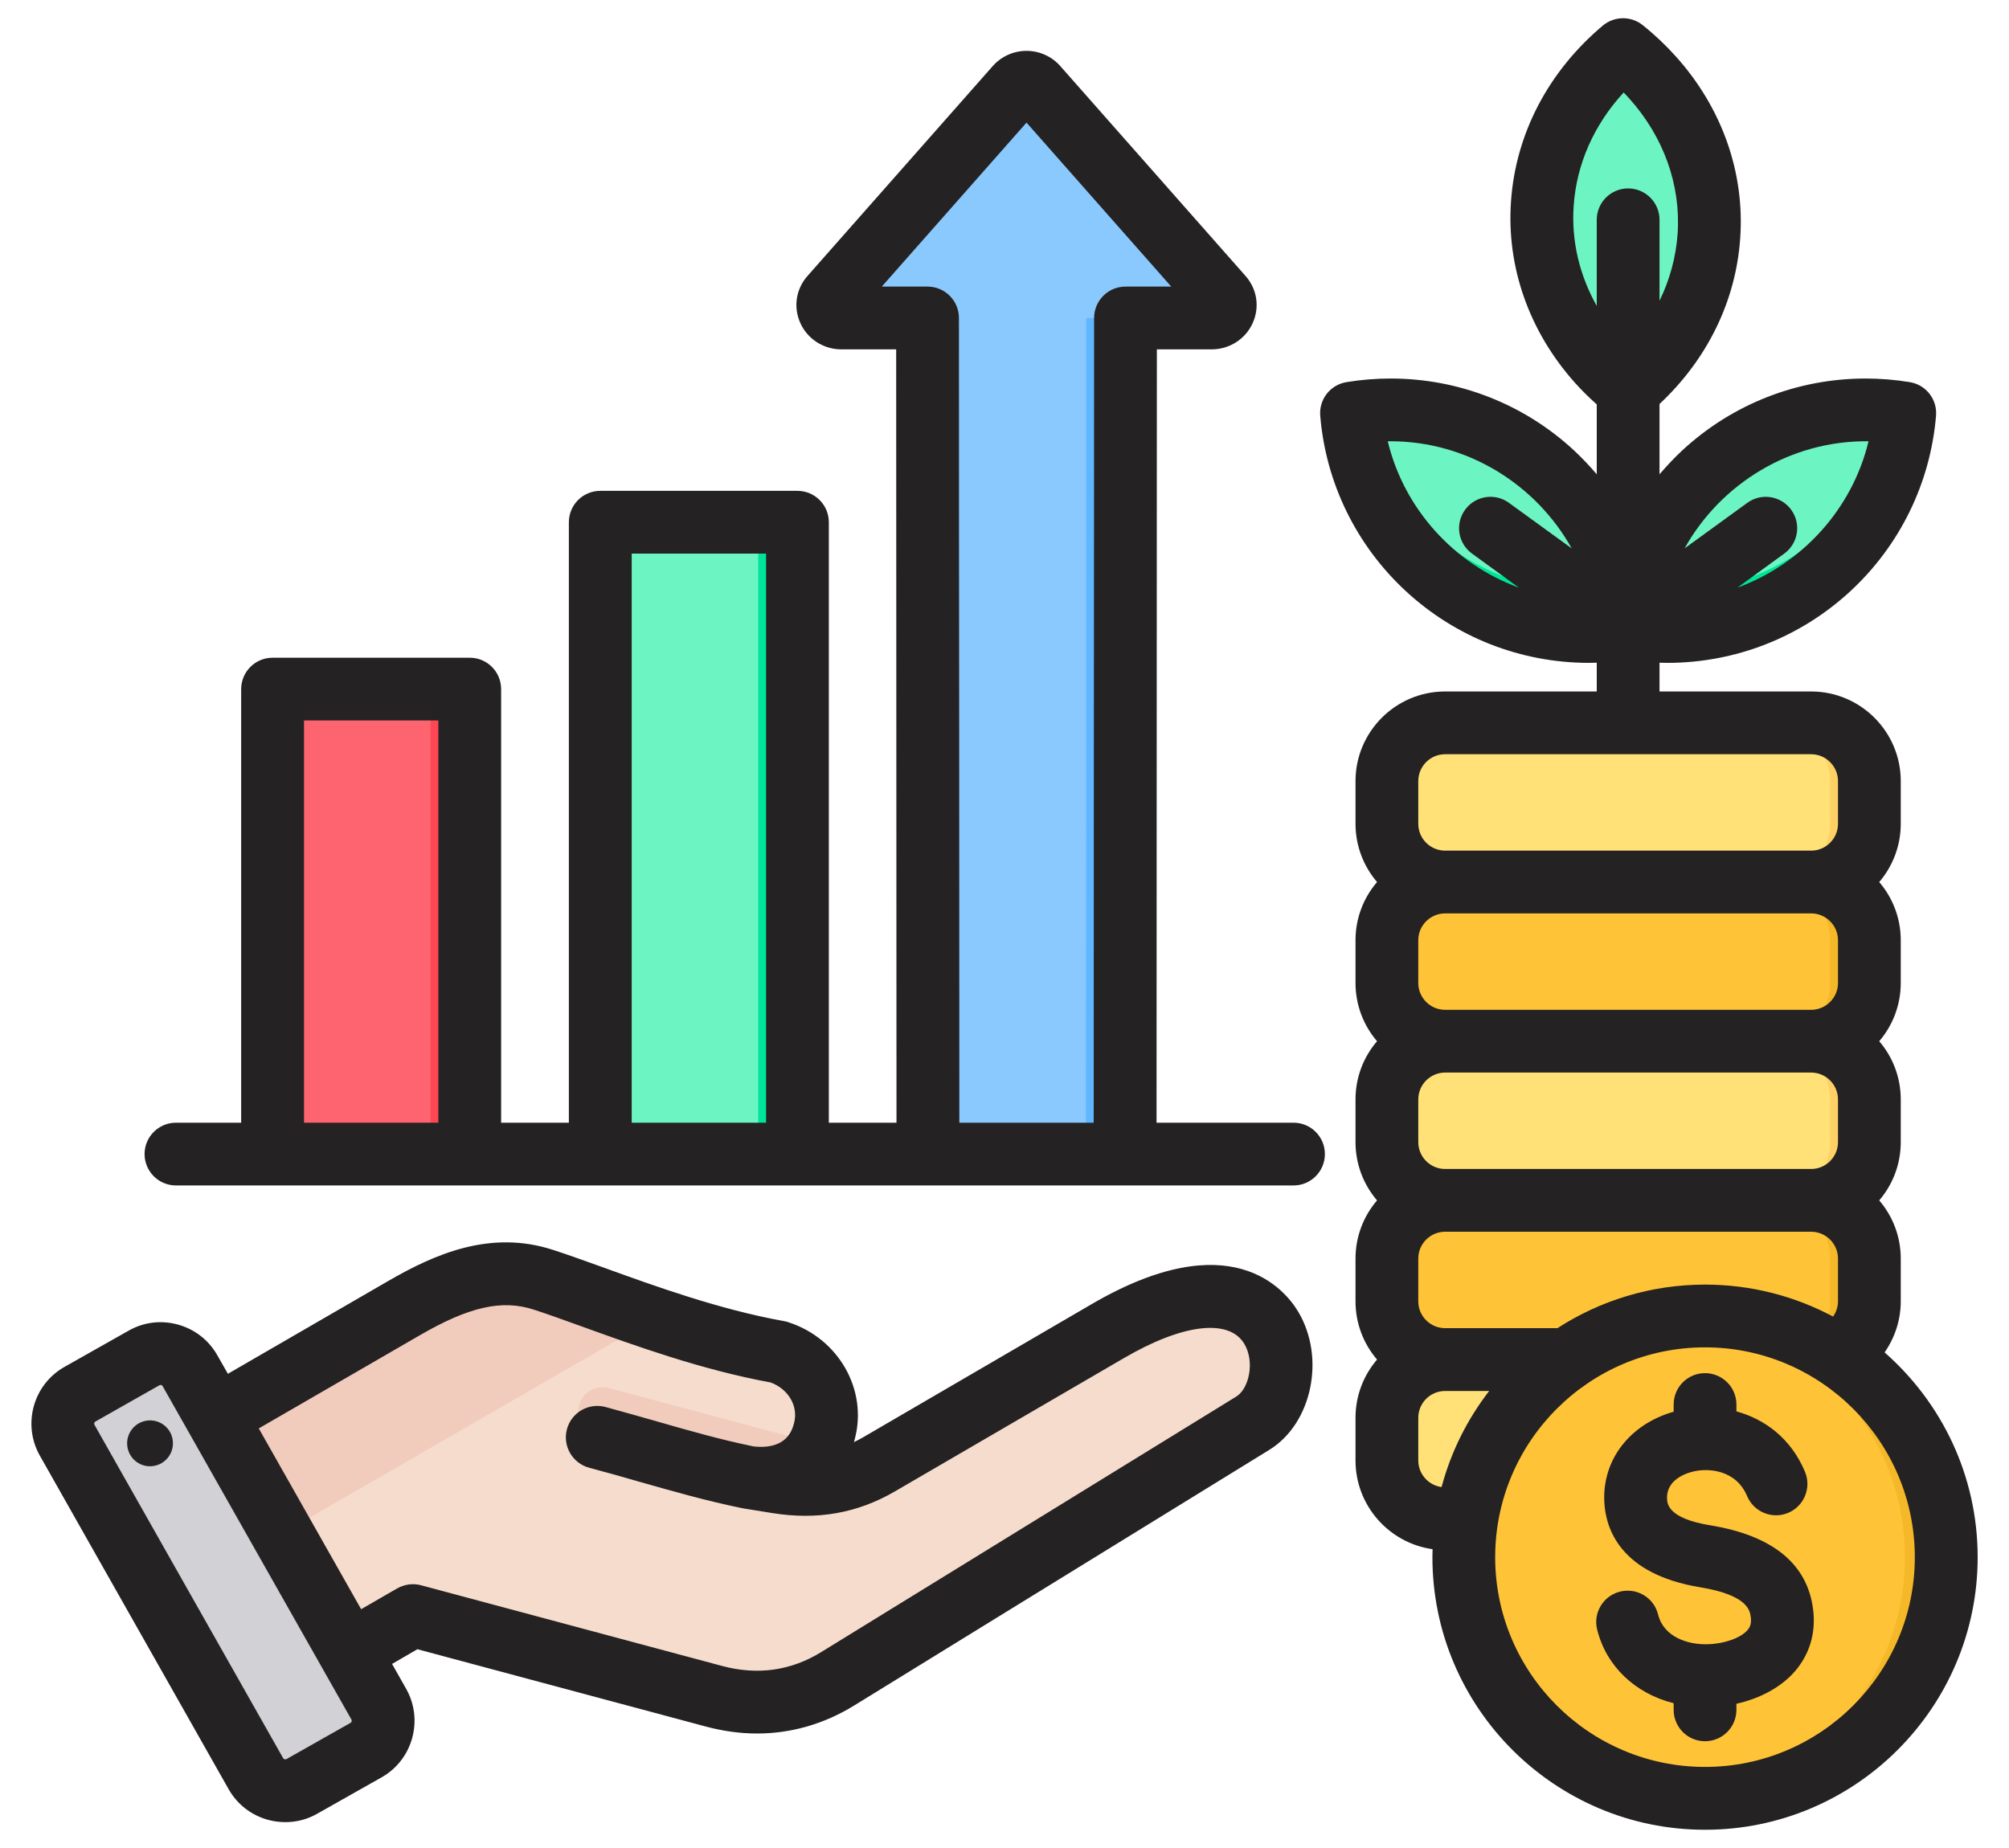 <svg width="25" height="23" viewBox="0 0 25 23" fill="none" xmlns="http://www.w3.org/2000/svg">
<path fill-rule="evenodd" clip-rule="evenodd" d="M2.125 17.968L5.049 16.274C5.598 15.956 6.156 15.731 6.759 15.926C7.432 16.145 8.53 16.613 9.65 16.815C10.066 16.95 10.325 17.366 10.212 17.788C10.098 18.21 9.742 18.428 9.239 18.35L9.63 18.413C10.079 18.484 10.491 18.423 10.883 18.194L13.695 16.557C15.88 15.284 16.201 17.242 15.475 17.689L10.373 20.831C9.903 21.12 9.39 21.187 8.857 21.045L5.157 20.053L3.786 20.844C3.523 20.997 3.184 20.906 3.031 20.642L1.923 18.723C1.771 18.459 1.862 18.121 2.125 17.968Z" fill="#F6DCCD"/>
<path fill-rule="evenodd" clip-rule="evenodd" d="M10.145 17.963C9.989 18.268 9.667 18.416 9.238 18.35C8.632 18.19 8.027 18.025 7.421 17.863C7.259 17.82 7.163 17.653 7.206 17.491C7.249 17.328 7.416 17.232 7.578 17.276L10.145 17.963Z" fill="#F1CBBC"/>
<path fill-rule="evenodd" clip-rule="evenodd" d="M2.124 17.968L5.049 16.274C5.598 15.956 6.156 15.731 6.759 15.926C7.119 16.043 7.6 16.231 8.142 16.412L2.477 19.683L1.923 18.723C1.771 18.459 1.861 18.121 2.124 17.968Z" fill="#F1CBBC"/>
<path fill-rule="evenodd" clip-rule="evenodd" d="M2.464 17.126L4.783 21.224C4.895 21.422 4.825 21.675 4.627 21.788L3.838 22.234C3.64 22.346 3.386 22.276 3.274 22.078L0.955 17.98C0.843 17.782 0.913 17.528 1.111 17.416L1.9 16.969C2.098 16.857 2.352 16.927 2.464 17.126Z" fill="#D1D1D6"/>
<path fill-rule="evenodd" clip-rule="evenodd" d="M3.684 19.941L4.094 20.666L4.5 21.384C4.612 21.581 4.542 21.835 4.345 21.947L4.627 21.788C4.825 21.675 4.895 21.422 4.783 21.223L4.376 20.504L3.558 19.059L2.739 17.612L2.464 17.125C2.367 16.954 2.163 16.878 1.982 16.934L2.459 17.776L3.276 19.221L3.684 19.941L3.684 19.941Z" fill="#B1B1B5"/>
<path fill-rule="evenodd" clip-rule="evenodd" d="M5.602 8.577C4.947 8.577 4.291 8.577 3.636 8.577C3.502 8.577 3.392 8.686 3.392 8.821V14.363H5.846C5.846 12.371 5.846 10.781 5.846 8.821C5.846 8.686 5.736 8.577 5.602 8.577Z" fill="#FE646F"/>
<path fill-rule="evenodd" clip-rule="evenodd" d="M5.602 8.577H5.114C5.248 8.577 5.358 8.686 5.358 8.821V14.363H5.846C5.846 12.371 5.846 10.781 5.846 8.821C5.846 8.686 5.736 8.577 5.602 8.577Z" fill="#FD4755"/>
<path fill-rule="evenodd" clip-rule="evenodd" d="M9.679 6.499H7.714C7.579 6.499 7.47 6.609 7.47 6.743V14.363H9.923V6.743C9.923 6.609 9.814 6.499 9.679 6.499Z" fill="#6CF5C2"/>
<path fill-rule="evenodd" clip-rule="evenodd" d="M9.679 6.499H9.191C9.326 6.499 9.435 6.609 9.435 6.743V14.363H9.924V6.743C9.924 6.609 9.814 6.499 9.679 6.499Z" fill="#00E499"/>
<path fill-rule="evenodd" clip-rule="evenodd" d="M12.646 1.08L10.342 3.692C10.249 3.797 10.326 3.958 10.469 3.958H11.543V9.669C11.543 11.233 11.547 12.799 11.547 14.363H14.001C14.001 12.799 14.005 11.233 14.005 9.669V3.958H15.079C15.222 3.958 15.299 3.797 15.206 3.692L12.902 1.08C12.835 1.004 12.713 1.004 12.646 1.08Z" fill="#8AC9FE"/>
<path fill-rule="evenodd" clip-rule="evenodd" d="M12.646 1.08L12.53 1.212L14.718 3.692C14.81 3.797 14.733 3.958 14.59 3.958H15.079C15.222 3.958 15.299 3.797 15.206 3.692L12.902 1.08C12.835 1.004 12.713 1.004 12.646 1.08ZM13.512 14.363C13.512 12.799 13.517 11.233 13.517 9.669V3.958H14.005V9.669C14.005 11.233 14.001 12.799 14.001 14.363H13.512Z" fill="#60B7FF"/>
<path fill-rule="evenodd" clip-rule="evenodd" d="M23.216 5.101C21.662 5.101 20.387 6.297 20.261 7.819C20.419 7.845 20.581 7.859 20.747 7.859C22.302 7.859 23.576 6.663 23.703 5.141C23.544 5.115 23.382 5.101 23.216 5.101Z" fill="#6CF5C2"/>
<path fill-rule="evenodd" clip-rule="evenodd" d="M20.34 7.343C20.301 7.497 20.274 7.656 20.261 7.819C20.419 7.845 20.581 7.859 20.747 7.859C22.302 7.859 23.576 6.663 23.703 5.141C23.677 5.137 23.65 5.133 23.624 5.129C23.3 6.417 22.135 7.371 20.747 7.371C20.609 7.371 20.473 7.361 20.34 7.343Z" fill="#00E499"/>
<path fill-rule="evenodd" clip-rule="evenodd" d="M17.305 5.101C18.859 5.101 20.134 6.297 20.261 7.819C20.102 7.845 19.94 7.859 19.774 7.859C18.22 7.859 16.945 6.663 16.818 5.141C16.977 5.115 17.139 5.101 17.305 5.101Z" fill="#6CF5C2"/>
<path fill-rule="evenodd" clip-rule="evenodd" d="M20.181 7.343C20.22 7.497 20.247 7.656 20.261 7.819C20.102 7.845 19.94 7.859 19.774 7.859C18.22 7.859 16.945 6.663 16.818 5.141C16.845 5.137 16.871 5.133 16.897 5.129C17.221 6.417 18.386 7.371 19.774 7.371C19.912 7.371 20.048 7.361 20.181 7.343Z" fill="#00E499"/>
<path fill-rule="evenodd" clip-rule="evenodd" d="M20.564 0.963C21.623 2.142 21.472 3.835 20.261 4.853C20.131 4.749 20.008 4.634 19.895 4.508C18.836 3.329 18.986 1.636 20.198 0.618C20.328 0.722 20.451 0.837 20.564 0.963Z" fill="#6CF5C2"/>
<path fill-rule="evenodd" clip-rule="evenodd" d="M21.26 2.514C21.342 3.365 20.997 4.234 20.261 4.853C20.131 4.749 20.008 4.634 19.895 4.508C19.357 3.909 19.131 3.177 19.198 2.468C19.251 3.017 19.48 3.558 19.895 4.02C20.008 4.146 20.131 4.261 20.261 4.365C20.857 3.864 21.195 3.2 21.26 2.514Z" fill="#00E499"/>
<path fill-rule="evenodd" clip-rule="evenodd" d="M17.983 10.977C17.585 10.977 17.259 10.651 17.259 10.253V9.721C17.259 9.322 17.585 8.996 17.983 8.996H22.538C22.936 8.996 23.262 9.322 23.262 9.721V10.253C23.262 10.651 22.936 10.977 22.538 10.977C22.936 10.977 23.262 11.303 23.262 11.702V12.234C23.262 12.633 22.936 12.959 22.538 12.959C22.936 12.959 23.262 13.285 23.262 13.683V14.215C23.262 14.614 22.936 14.94 22.538 14.94C22.936 14.94 23.262 15.266 23.262 15.664V16.196C23.262 16.595 22.936 16.921 22.538 16.921C22.936 16.921 23.262 17.247 23.262 17.645V18.177C23.262 18.576 22.936 18.902 22.538 18.902H17.983C17.585 18.902 17.259 18.576 17.259 18.177V17.645C17.259 17.247 17.585 16.921 17.983 16.921C17.585 16.921 17.259 16.595 17.259 16.196V15.664C17.259 15.266 17.585 14.94 17.983 14.94C17.585 14.94 17.259 14.614 17.259 14.215V13.683C17.259 13.285 17.585 12.959 17.983 12.959C17.585 12.959 17.259 12.633 17.259 12.234V11.702C17.259 11.303 17.585 10.977 17.983 10.977Z" fill="#FFE177"/>
<path fill-rule="evenodd" clip-rule="evenodd" d="M22.049 8.996H22.538C22.936 8.996 23.262 9.322 23.262 9.721V10.253C23.262 10.651 22.936 10.977 22.538 10.977C22.936 10.977 23.262 11.303 23.262 11.702V12.234C23.262 12.632 22.936 12.959 22.538 12.959C22.936 12.959 23.262 13.284 23.262 13.683V14.215C23.262 14.614 22.936 14.94 22.538 14.94C22.936 14.94 23.262 15.266 23.262 15.664V16.196C23.262 16.595 22.936 16.921 22.538 16.921C22.936 16.921 23.262 17.247 23.262 17.645V18.177C23.262 18.576 22.936 18.902 22.538 18.902H22.049C22.448 18.902 22.774 18.576 22.774 18.177V17.645C22.774 17.247 22.448 16.921 22.049 16.921C22.448 16.921 22.774 16.595 22.774 16.196V15.664C22.774 15.266 22.448 14.94 22.049 14.94C22.448 14.94 22.774 14.614 22.774 14.215V13.683C22.774 13.284 22.448 12.959 22.049 12.959C22.448 12.959 22.774 12.632 22.774 12.234V11.702C22.774 11.303 22.448 10.977 22.049 10.977C22.448 10.977 22.774 10.651 22.774 10.253V9.721C22.774 9.322 22.448 8.996 22.049 8.996Z" fill="#FFD064"/>
<path fill-rule="evenodd" clip-rule="evenodd" d="M22.538 10.977H17.983C17.585 10.977 17.259 11.303 17.259 11.702V12.234C17.259 12.633 17.585 12.959 17.983 12.959H22.538C22.936 12.959 23.262 12.633 23.262 12.234V11.702C23.262 11.303 22.936 10.977 22.538 10.977Z" fill="#FFC338"/>
<path fill-rule="evenodd" clip-rule="evenodd" d="M22.538 10.977H22.049C22.448 10.977 22.774 11.303 22.774 11.702V12.234C22.774 12.633 22.448 12.959 22.049 12.959H22.538C22.936 12.959 23.262 12.633 23.262 12.234V11.702C23.262 11.303 22.936 10.977 22.538 10.977Z" fill="#F5B829"/>
<path fill-rule="evenodd" clip-rule="evenodd" d="M22.538 14.94H17.983C17.585 14.94 17.259 15.266 17.259 15.664V16.196C17.259 16.595 17.585 16.921 17.983 16.921H22.538C22.936 16.921 23.262 16.595 23.262 16.196V15.664C23.262 15.266 22.936 14.94 22.538 14.94Z" fill="#FFC338"/>
<path fill-rule="evenodd" clip-rule="evenodd" d="M22.538 14.94H22.049C22.448 14.94 22.774 15.266 22.774 15.664V16.196C22.774 16.595 22.448 16.921 22.049 16.921H22.538C22.936 16.921 23.262 16.595 23.262 16.196V15.664C23.262 15.266 22.936 14.94 22.538 14.94Z" fill="#F5B829"/>
<path d="M21.907 22.291C23.52 21.909 24.519 20.293 24.138 18.68C23.756 17.067 22.14 16.068 20.527 16.449C18.914 16.831 17.915 18.447 18.296 20.06C18.678 21.673 20.294 22.672 21.907 22.291Z" fill="#FFC338"/>
<path fill-rule="evenodd" clip-rule="evenodd" d="M21.217 16.378C22.875 16.378 24.219 17.722 24.219 19.38C24.219 21.038 22.875 22.382 21.217 22.382C21.131 22.382 21.045 22.378 20.96 22.371C22.498 22.24 23.705 20.951 23.705 19.38C23.705 17.809 22.498 16.52 20.96 16.39C21.045 16.382 21.131 16.378 21.217 16.378Z" fill="#F5B829"/>
<path fill-rule="evenodd" clip-rule="evenodd" d="M3.783 8.967H5.455V13.973H3.783V8.967ZM7.861 6.89H9.533V13.973H7.861V6.89ZM11.936 9.16C11.934 7.426 11.933 5.692 11.933 3.958C11.933 3.742 11.758 3.567 11.543 3.567H10.973L12.774 1.526L14.575 3.567H14.005C13.79 3.567 13.615 3.742 13.615 3.958C13.615 5.692 13.613 7.426 13.612 9.16C13.611 10.764 13.61 12.369 13.61 13.973H11.938C11.938 12.369 11.937 10.764 11.936 9.16ZM16.097 13.973H14.392C14.392 12.369 14.393 10.765 14.394 9.161C14.395 7.557 14.395 5.953 14.396 4.348H15.079C15.299 4.348 15.499 4.22 15.588 4.022C15.678 3.823 15.644 3.598 15.499 3.434L13.194 0.822C13.088 0.702 12.935 0.633 12.774 0.633C12.613 0.633 12.46 0.702 12.354 0.822L10.049 3.434C9.904 3.598 9.87 3.823 9.96 4.022C10.049 4.22 10.249 4.348 10.469 4.348H11.152C11.152 5.953 11.153 7.557 11.154 9.161C11.155 10.765 11.156 12.369 11.156 13.973H10.314V6.5C10.314 6.284 10.139 6.109 9.923 6.109H7.47C7.254 6.109 7.079 6.284 7.079 6.5V13.973H6.236V8.577C6.236 8.361 6.062 8.186 5.846 8.186H3.392C3.176 8.186 3.001 8.361 3.001 8.577V13.973H2.19C1.974 13.973 1.799 14.148 1.799 14.363C1.799 14.579 1.974 14.754 2.19 14.754H16.097C16.312 14.754 16.487 14.579 16.487 14.363C16.487 14.148 16.312 13.973 16.097 13.973ZM22.563 20.036C22.598 20.324 22.519 20.588 22.337 20.8C22.167 20.996 21.907 21.138 21.608 21.205V21.28C21.608 21.496 21.433 21.671 21.217 21.671C21.001 21.671 20.827 21.496 20.827 21.28V21.198C20.351 21.078 19.99 20.742 19.875 20.282C19.823 20.073 19.95 19.861 20.16 19.809C20.369 19.757 20.581 19.884 20.633 20.093C20.703 20.377 21.008 20.471 21.247 20.464C21.455 20.46 21.66 20.387 21.745 20.289C21.773 20.257 21.797 20.215 21.787 20.13C21.777 20.047 21.753 19.853 21.157 19.755C20.156 19.59 19.98 19.019 19.964 18.693C19.938 18.168 20.282 17.725 20.827 17.57V17.48C20.827 17.265 21.001 17.09 21.217 17.09C21.433 17.09 21.608 17.265 21.608 17.48V17.566C21.958 17.662 22.285 17.898 22.461 18.317C22.544 18.516 22.451 18.745 22.252 18.829C22.053 18.912 21.824 18.818 21.741 18.62C21.602 18.29 21.258 18.271 21.076 18.313C20.995 18.331 20.733 18.41 20.745 18.655C20.748 18.715 20.756 18.898 21.283 18.984C22.063 19.112 22.494 19.466 22.563 20.036ZM21.217 21.991C22.657 21.991 23.828 20.82 23.828 19.381C23.828 17.941 22.657 16.769 21.217 16.769C19.777 16.769 18.606 17.94 18.606 19.381C18.606 20.82 19.777 21.991 21.217 21.991ZM17.649 18.177V17.646C17.649 17.461 17.799 17.312 17.983 17.312H18.531C18.26 17.663 18.056 18.068 17.939 18.508C17.776 18.486 17.649 18.346 17.649 18.177ZM17.649 15.664C17.649 15.48 17.799 15.33 17.983 15.33H22.538C22.722 15.33 22.872 15.48 22.872 15.664V16.197C22.872 16.266 22.849 16.331 22.811 16.386C22.335 16.132 21.793 15.988 21.217 15.988C20.541 15.988 19.911 16.188 19.381 16.53H17.983C17.799 16.53 17.649 16.38 17.649 16.197V15.664ZM17.649 13.683C17.649 13.499 17.799 13.349 17.983 13.349H22.538C22.722 13.349 22.872 13.499 22.872 13.683V14.215C22.872 14.399 22.722 14.549 22.538 14.549H17.983C17.799 14.549 17.649 14.399 17.649 14.215V13.683ZM17.649 11.702C17.649 11.518 17.799 11.368 17.983 11.368H22.538C22.722 11.368 22.872 11.518 22.872 11.702V12.234C22.872 12.418 22.722 12.568 22.538 12.568H17.983C17.799 12.568 17.649 12.418 17.649 12.234V11.702ZM17.649 9.721C17.649 9.537 17.799 9.387 17.983 9.387H22.538C22.722 9.387 22.872 9.537 22.872 9.721V10.253C22.872 10.437 22.722 10.587 22.538 10.587H17.983C17.799 10.587 17.649 10.437 17.649 10.253V9.721ZM17.269 5.492H17.305C18.262 5.492 19.115 6.03 19.558 6.825L18.777 6.258C18.603 6.131 18.358 6.17 18.232 6.344C18.104 6.519 18.143 6.763 18.318 6.89L18.901 7.314C18.099 7.021 17.473 6.338 17.269 5.492ZM19.583 2.559C19.619 2.04 19.837 1.55 20.205 1.151C20.228 1.174 20.25 1.199 20.273 1.224H20.273C20.704 1.704 20.918 2.304 20.876 2.912C20.855 3.202 20.779 3.482 20.651 3.743V2.735C20.651 2.52 20.476 2.345 20.26 2.345C20.045 2.345 19.87 2.52 19.87 2.735V3.808C19.653 3.422 19.552 2.993 19.583 2.559ZM23.252 5.492C23.049 6.338 22.422 7.021 21.62 7.314L22.203 6.89C22.378 6.763 22.416 6.519 22.29 6.345C22.163 6.17 21.918 6.131 21.744 6.258L20.963 6.825C21.412 6.021 22.28 5.48 23.252 5.492ZM23.452 16.832C24.161 17.454 24.61 18.365 24.61 19.381C24.61 21.251 23.088 22.773 21.217 22.773C19.347 22.773 17.825 21.251 17.825 19.381C17.825 19.347 17.826 19.315 17.827 19.281C17.286 19.205 16.868 18.739 16.868 18.177V17.646C16.868 17.369 16.969 17.116 17.136 16.921C16.969 16.726 16.868 16.473 16.868 16.197V15.664C16.868 15.388 16.969 15.135 17.136 14.94C16.969 14.745 16.868 14.491 16.868 14.215V13.683C16.868 13.407 16.969 13.153 17.136 12.959C16.969 12.764 16.868 12.51 16.868 12.234V11.702C16.868 11.426 16.969 11.172 17.136 10.978C16.969 10.782 16.868 10.529 16.868 10.253V9.721C16.868 9.106 17.369 8.606 17.983 8.606H19.87V8.248C19.838 8.249 19.805 8.25 19.774 8.25C18.926 8.25 18.117 7.933 17.495 7.358C16.877 6.786 16.498 6.01 16.429 5.174C16.412 4.971 16.554 4.789 16.755 4.756C16.936 4.726 17.121 4.711 17.305 4.711C18.152 4.711 18.962 5.028 19.584 5.603C19.686 5.698 19.781 5.799 19.87 5.903V5.033C19.776 4.95 19.687 4.862 19.604 4.77C19.03 4.13 18.745 3.325 18.803 2.504C18.862 1.665 19.267 0.889 19.946 0.318C20.089 0.199 20.297 0.196 20.442 0.313C20.591 0.432 20.729 0.563 20.854 0.702C21.428 1.341 21.713 2.146 21.655 2.967C21.601 3.746 21.246 4.472 20.651 5.028V5.903C20.74 5.799 20.835 5.698 20.937 5.603C21.559 5.028 22.369 4.711 23.216 4.711C23.399 4.711 23.584 4.726 23.766 4.756C23.967 4.789 24.109 4.971 24.092 5.174C24.022 6.01 23.644 6.786 23.026 7.358C22.404 7.933 21.595 8.25 20.747 8.25C20.715 8.25 20.683 8.249 20.651 8.248V8.606H22.538C23.152 8.606 23.653 9.106 23.653 9.721V10.253C23.653 10.529 23.552 10.782 23.385 10.978C23.552 11.172 23.653 11.426 23.653 11.702V12.234C23.653 12.51 23.552 12.764 23.385 12.959C23.552 13.153 23.653 13.407 23.653 13.683V14.215C23.653 14.491 23.552 14.745 23.385 14.94C23.552 15.135 23.653 15.388 23.653 15.664V16.197C23.653 16.427 23.58 16.648 23.452 16.832ZM2.149 17.922C2.172 18.078 2.064 18.223 1.908 18.246C1.752 18.269 1.608 18.161 1.585 18.005C1.562 17.849 1.67 17.704 1.826 17.681C1.982 17.658 2.127 17.766 2.149 17.922ZM15.385 17.381L10.217 20.563C9.841 20.794 9.427 20.852 8.988 20.735L5.24 19.73C5.14 19.703 5.033 19.718 4.943 19.769L4.494 20.028L3.22 17.778L5.225 16.618C5.837 16.263 6.247 16.171 6.641 16.299C6.812 16.354 7.011 16.426 7.24 16.509C7.905 16.749 8.729 17.048 9.59 17.206C9.813 17.289 9.937 17.503 9.881 17.712C9.859 17.796 9.791 18.047 9.377 18.002C8.965 17.917 8.571 17.805 8.155 17.685C7.954 17.628 7.747 17.569 7.533 17.511C7.325 17.456 7.111 17.579 7.055 17.788C6.999 17.996 7.123 18.211 7.331 18.267C7.539 18.322 7.743 18.38 7.94 18.437C8.377 18.561 8.791 18.68 9.238 18.771C9.24 18.771 9.243 18.772 9.246 18.772C9.248 18.773 9.251 18.773 9.254 18.774L9.608 18.831C10.171 18.922 10.67 18.833 11.136 18.562L13.984 16.904C14.718 16.475 15.293 16.407 15.484 16.725C15.618 16.949 15.542 17.284 15.385 17.381ZM4.363 21.442C4.376 21.434 4.381 21.415 4.374 21.403L2.024 17.252C2.021 17.245 2.015 17.241 2.007 17.238C2.004 17.237 2.001 17.237 1.998 17.237C1.994 17.237 1.989 17.238 1.985 17.24L1.186 17.693C1.173 17.7 1.168 17.719 1.175 17.732L3.524 21.883C3.528 21.889 3.534 21.894 3.542 21.895C3.55 21.898 3.557 21.897 3.564 21.894L4.363 21.442ZM13.59 16.228L10.743 17.887C10.704 17.909 10.666 17.93 10.627 17.948C10.63 17.937 10.633 17.925 10.636 17.914C10.801 17.3 10.438 16.659 9.81 16.456C9.794 16.45 9.776 16.446 9.759 16.443C8.952 16.298 8.15 16.007 7.506 15.774C7.279 15.693 7.066 15.615 6.882 15.556C6.102 15.302 5.409 15.609 4.833 15.942L2.836 17.098L2.704 16.867C2.598 16.679 2.424 16.544 2.216 16.486C2.007 16.428 1.789 16.454 1.601 16.561L0.801 17.013C0.413 17.233 0.276 17.728 0.496 18.117L2.845 22.268C2.951 22.455 3.124 22.591 3.334 22.649C3.405 22.669 3.479 22.678 3.552 22.678C3.69 22.678 3.826 22.643 3.948 22.573L4.748 22.121C4.936 22.015 5.071 21.841 5.129 21.632C5.186 21.424 5.16 21.205 5.053 21.017L4.879 20.709L5.194 20.526L8.786 21.489C9 21.546 9.212 21.575 9.421 21.575C9.844 21.575 10.252 21.458 10.627 21.228L15.795 18.045C16.327 17.718 16.498 16.897 16.154 16.324C15.989 16.048 15.315 15.224 13.59 16.228Z" fill="#242222"/>
</svg>
